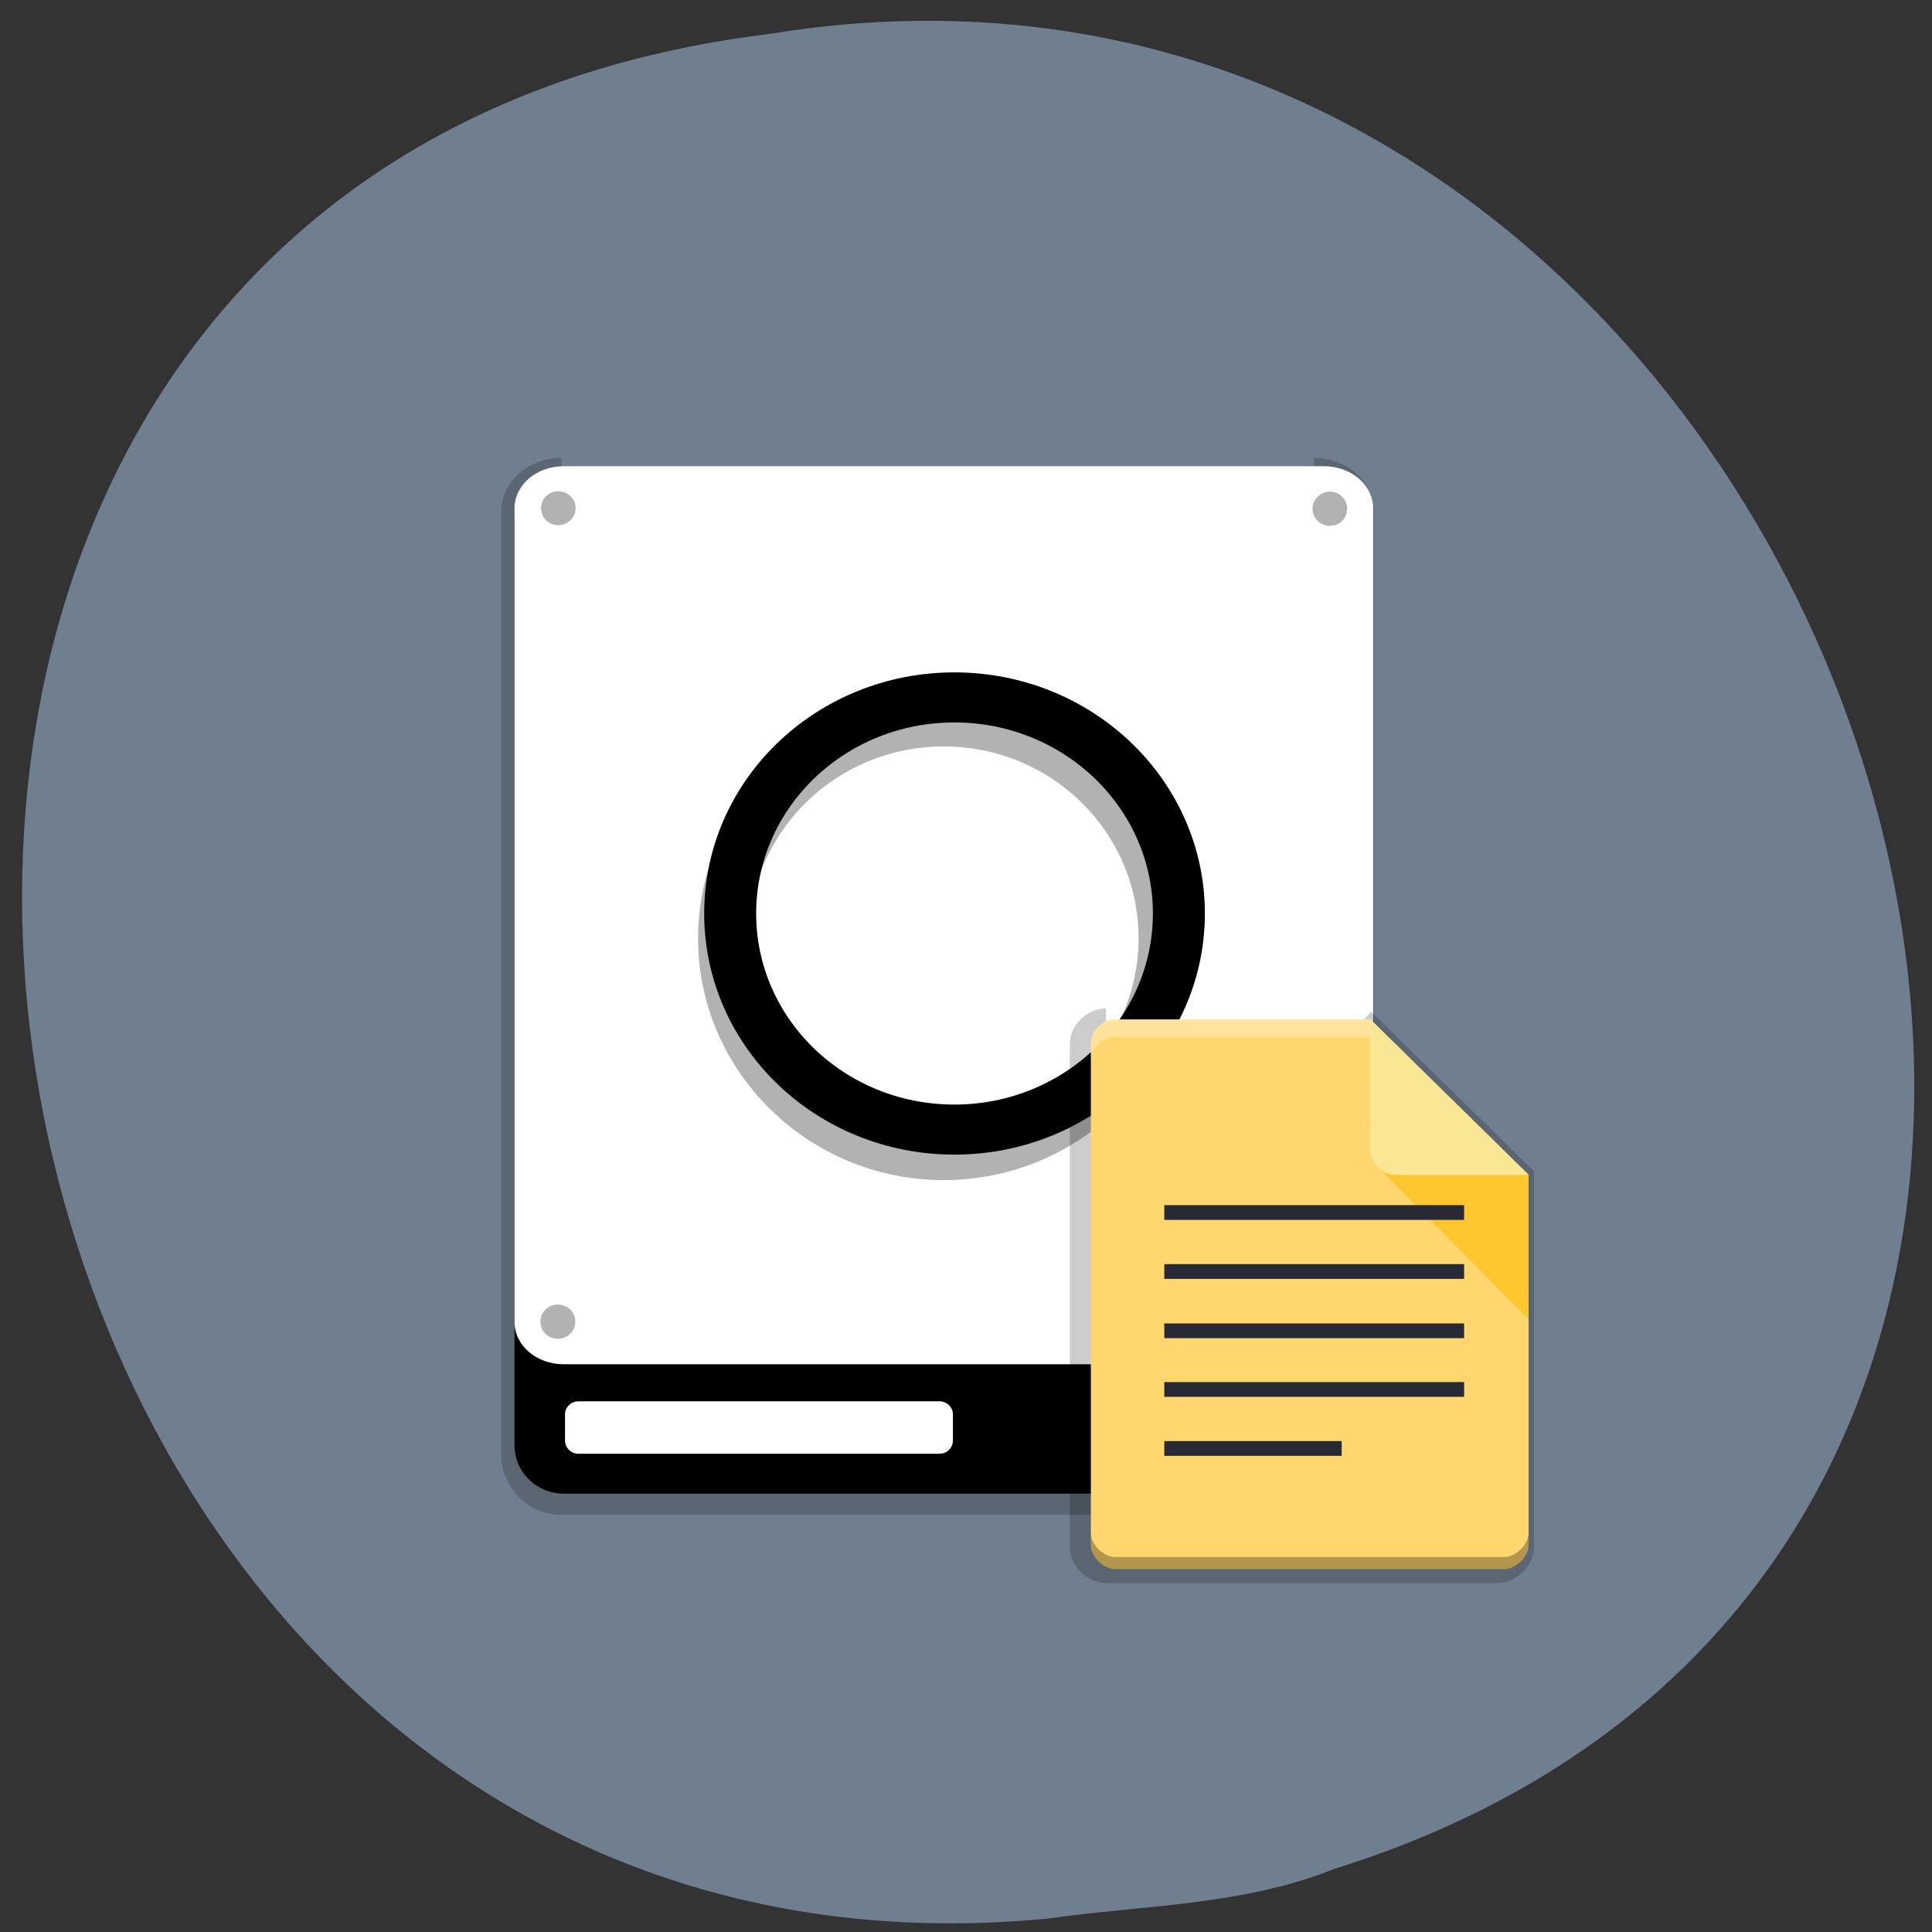 <svg xmlns="http://www.w3.org/2000/svg" xmlns:xlink="http://www.w3.org/1999/xlink" viewBox="0 0 22 22"><rect x="0" y="0" width="22" height="22" fill="#333333" stroke="none"/><defs><g id="3" clip-path="url(#2)"><path d="m 69.6 24.26 c -8.726 0 -15.795 6.177 -15.795 13.814 v 2.583 c 0 0.112 0 0.225 0 0.337 v 303.8 c 0 8.76 7.07 15.836 15.795 15.836 h 244.87 c 8.726 0 15.795 -7.08 15.795 -15.836 v -40.1 c 0 -0.112 0 -0.112 0 -0.225 v -266.4 c 0 -7.637 -7.07 -13.814 -15.795 -13.814" transform="matrix(0.035 0 0 0.035 3.956 4.496)" stroke="#000" stroke-width="7.5"/></g><g id="6" clip-path="url(#5)"><path d="m -767.16 31.373 c -7.663 0 -14.705 6.95 -14.705 14.321 v 301.79 c 0 6.95 7.456 14.321 14.705 14.321 h 234.86 c 7.04 0 14.705 -7.371 14.705 -14.321 v -222.6 l -95.48 -93.51" transform="matrix(0.019 0 0 0.019 27.17 11.02)" fill="#e5e5e5" stroke="#000" stroke-width="13.917"/></g><clipPath id="2"><path d="M 0,0 H22 V22 H0 z"/></clipPath><clipPath id="5"><path d="M 0,0 H22 V22 H0 z"/></clipPath><filter id="0" filterUnits="objectBoundingBox" x="0" y="0" width="22" height="22"><feColorMatrix type="matrix" in="SourceGraphic" values="0 0 0 0 1 0 0 0 0 1 0 0 0 0 1 0 0 0 1 0"/></filter><mask id="4"><g filter="url(#0)"><path fill-opacity="0.2" d="M 0,0 H22 V22 H0 z"/></g></mask><mask id="1"><g filter="url(#0)"><path fill-opacity="0.2" d="M 0,0 H22 V22 H0 z"/></g></mask></defs><path d="m 11.926 21.848 c -13.07 1.25 -16.59 -19.824 -3.168 -21.461 c 12.34 -2.027 18.695 17.07 6.434 20.895 c -1.039 0.418 -2.172 0.41 -3.266 0.566" fill="#707f8f"/><use xlink:href="#3" mask="url(#1)"/><path d="m 6.418 5.34 h 8.66 c 0.309 0 0.559 0.246 0.559 0.551 v 10.566 c 0 0.305 -0.25 0.551 -0.559 0.551 h -8.66 c -0.309 0 -0.559 -0.246 -0.559 -0.551 v -10.566 c 0 -0.305 0.25 -0.551 0.559 -0.551"/><g fill="#fff"><path d="m 6.586 15.957 h 4.113 c 0.082 0 0.152 0.066 0.152 0.148 v 0.297 c 0 0.086 -0.07 0.152 -0.152 0.152 h -4.113 c -0.082 0 -0.152 -0.066 -0.152 -0.152 v -0.297 c 0 -0.082 0.07 -0.148 0.152 -0.148"/><path d="m 6.418 5.309 h 8.66 c 0.309 0 0.559 0.215 0.559 0.48 v 9.266 c 0 0.266 -0.25 0.48 -0.559 0.48 h -8.66 c -0.309 0 -0.559 -0.215 -0.559 -0.48 v -9.266 c 0 -0.266 0.25 -0.48 0.559 -0.48"/><path d="m 13.715 16.254 c 0 0.148 -0.121 0.27 -0.273 0.27 c -0.148 0 -0.273 -0.121 -0.273 -0.27 c 0 -0.148 0.125 -0.27 0.273 -0.27 c 0.152 0 0.273 0.121 0.273 0.27"/><path d="m 14.563 16.254 c 0 0.148 -0.125 0.27 -0.273 0.27 c -0.152 0 -0.273 -0.121 -0.273 -0.27 c 0 -0.148 0.121 -0.27 0.273 -0.27 c 0.148 0 0.273 0.121 0.273 0.27"/></g><path d="m 350.67 227.16 c 0 52.26 -42.41 94.64 -94.69 94.64 c -52.28 0 -94.55 -42.38 -94.55 -94.64 c 0 -52.26 42.27 -94.64 94.55 -94.64 c 52.28 0 94.69 42.38 94.69 94.64" transform="matrix(0.027 0 0 0.026 3.956 4.496)" fill="none" stroke="#000" stroke-linejoin="round" stroke-linecap="round" stroke-width="21.924"/><g fill-opacity="0.302"><path d="m 10.746 7.93 c -1.543 0 -2.797 1.234 -2.797 2.754 c 0 1.516 1.254 2.754 2.797 2.754 c 1.543 0 2.801 -1.238 2.801 -2.754 c 0 -1.52 -1.258 -2.754 -2.801 -2.754 m 0 0.57 c 1.23 0 2.219 0.977 2.219 2.184 c 0 1.207 -0.988 2.18 -2.219 2.18 c -1.227 0 -2.219 -0.973 -2.219 -2.18 c 0 -1.207 0.992 -2.184 2.219 -2.184"/><path d="m 15.34 15.05 c 0 0.109 -0.086 0.195 -0.195 0.195 c -0.109 0 -0.199 -0.086 -0.199 -0.195 c 0 -0.109 0.09 -0.195 0.199 -0.195 c 0.109 0 0.195 0.086 0.195 0.195"/><path d="m 6.555 5.785 c 0 0.109 -0.09 0.195 -0.199 0.195 c -0.109 0 -0.195 -0.086 -0.195 -0.195 c 0 -0.105 0.086 -0.191 0.195 -0.191 c 0.109 0 0.199 0.086 0.199 0.191"/><path d="m 15.34 5.793 c 0 0.109 -0.086 0.195 -0.195 0.195 c -0.109 0 -0.199 -0.086 -0.199 -0.195 c 0 -0.105 0.09 -0.195 0.199 -0.195 c 0.109 0 0.195 0.09 0.195 0.195"/><path d="m 6.551 15.05 c 0 0.109 -0.09 0.195 -0.199 0.195 c -0.109 0 -0.199 -0.086 -0.199 -0.195 c 0 -0.109 0.09 -0.195 0.199 -0.195 c 0.109 0 0.199 0.086 0.199 0.195"/></g><use xlink:href="#6" mask="url(#4)"/><path d="m 12.699 11.609 c -0.145 0 -0.277 0.129 -0.277 0.27 v 5.715 c 0 0.133 0.145 0.273 0.277 0.273 h 4.43 c 0.133 0 0.277 -0.141 0.277 -0.273 v -4.215 l -1.801 -1.77" fill="#ffd76e"/><path d="m 12.422 17.457 v 0.137 c 0 0.133 0.145 0.273 0.277 0.273 h 4.43 c 0.133 0 0.277 -0.141 0.277 -0.273 v -0.137 c 0 0.133 -0.145 0.273 -0.277 0.273 h -4.43 c -0.133 0 -0.277 -0.141 -0.277 -0.273" fill-opacity="0.302"/><path d="m 16.504 12.492 l -0.813 0.797 l 1.715 1.734 v -1.645" fill="#ffc72f"/><path d="m 15.605 11.605 h -2.906 c -0.145 0 -0.277 0.133 -0.277 0.273 v 0.199 c 0 -0.141 0.133 -0.27 0.277 -0.27 h 2.906 l 1.367 1.434 l 0.43 0.133" fill="#fff" fill-opacity="0.302"/><path d="m 15.605 11.609 l 1.801 1.77 h -1.523 c -0.137 0 -0.277 -0.141 -0.277 -0.273" fill="#fae795"/><g fill="#272934"><path d="m 13.258 13.723 v 0.168 h 3.414 v -0.168"/><path d="m 13.258 14.395 v 0.168 h 3.414 v -0.168"/><path d="m 13.258 15.07 v 0.168 h 3.414 v -0.168"/><path d="m 13.258 15.738 v 0.168 h 3.414 v -0.168"/><path d="m 13.258 16.41 v 0.168 h 2.02 v -0.168"/></g></svg>